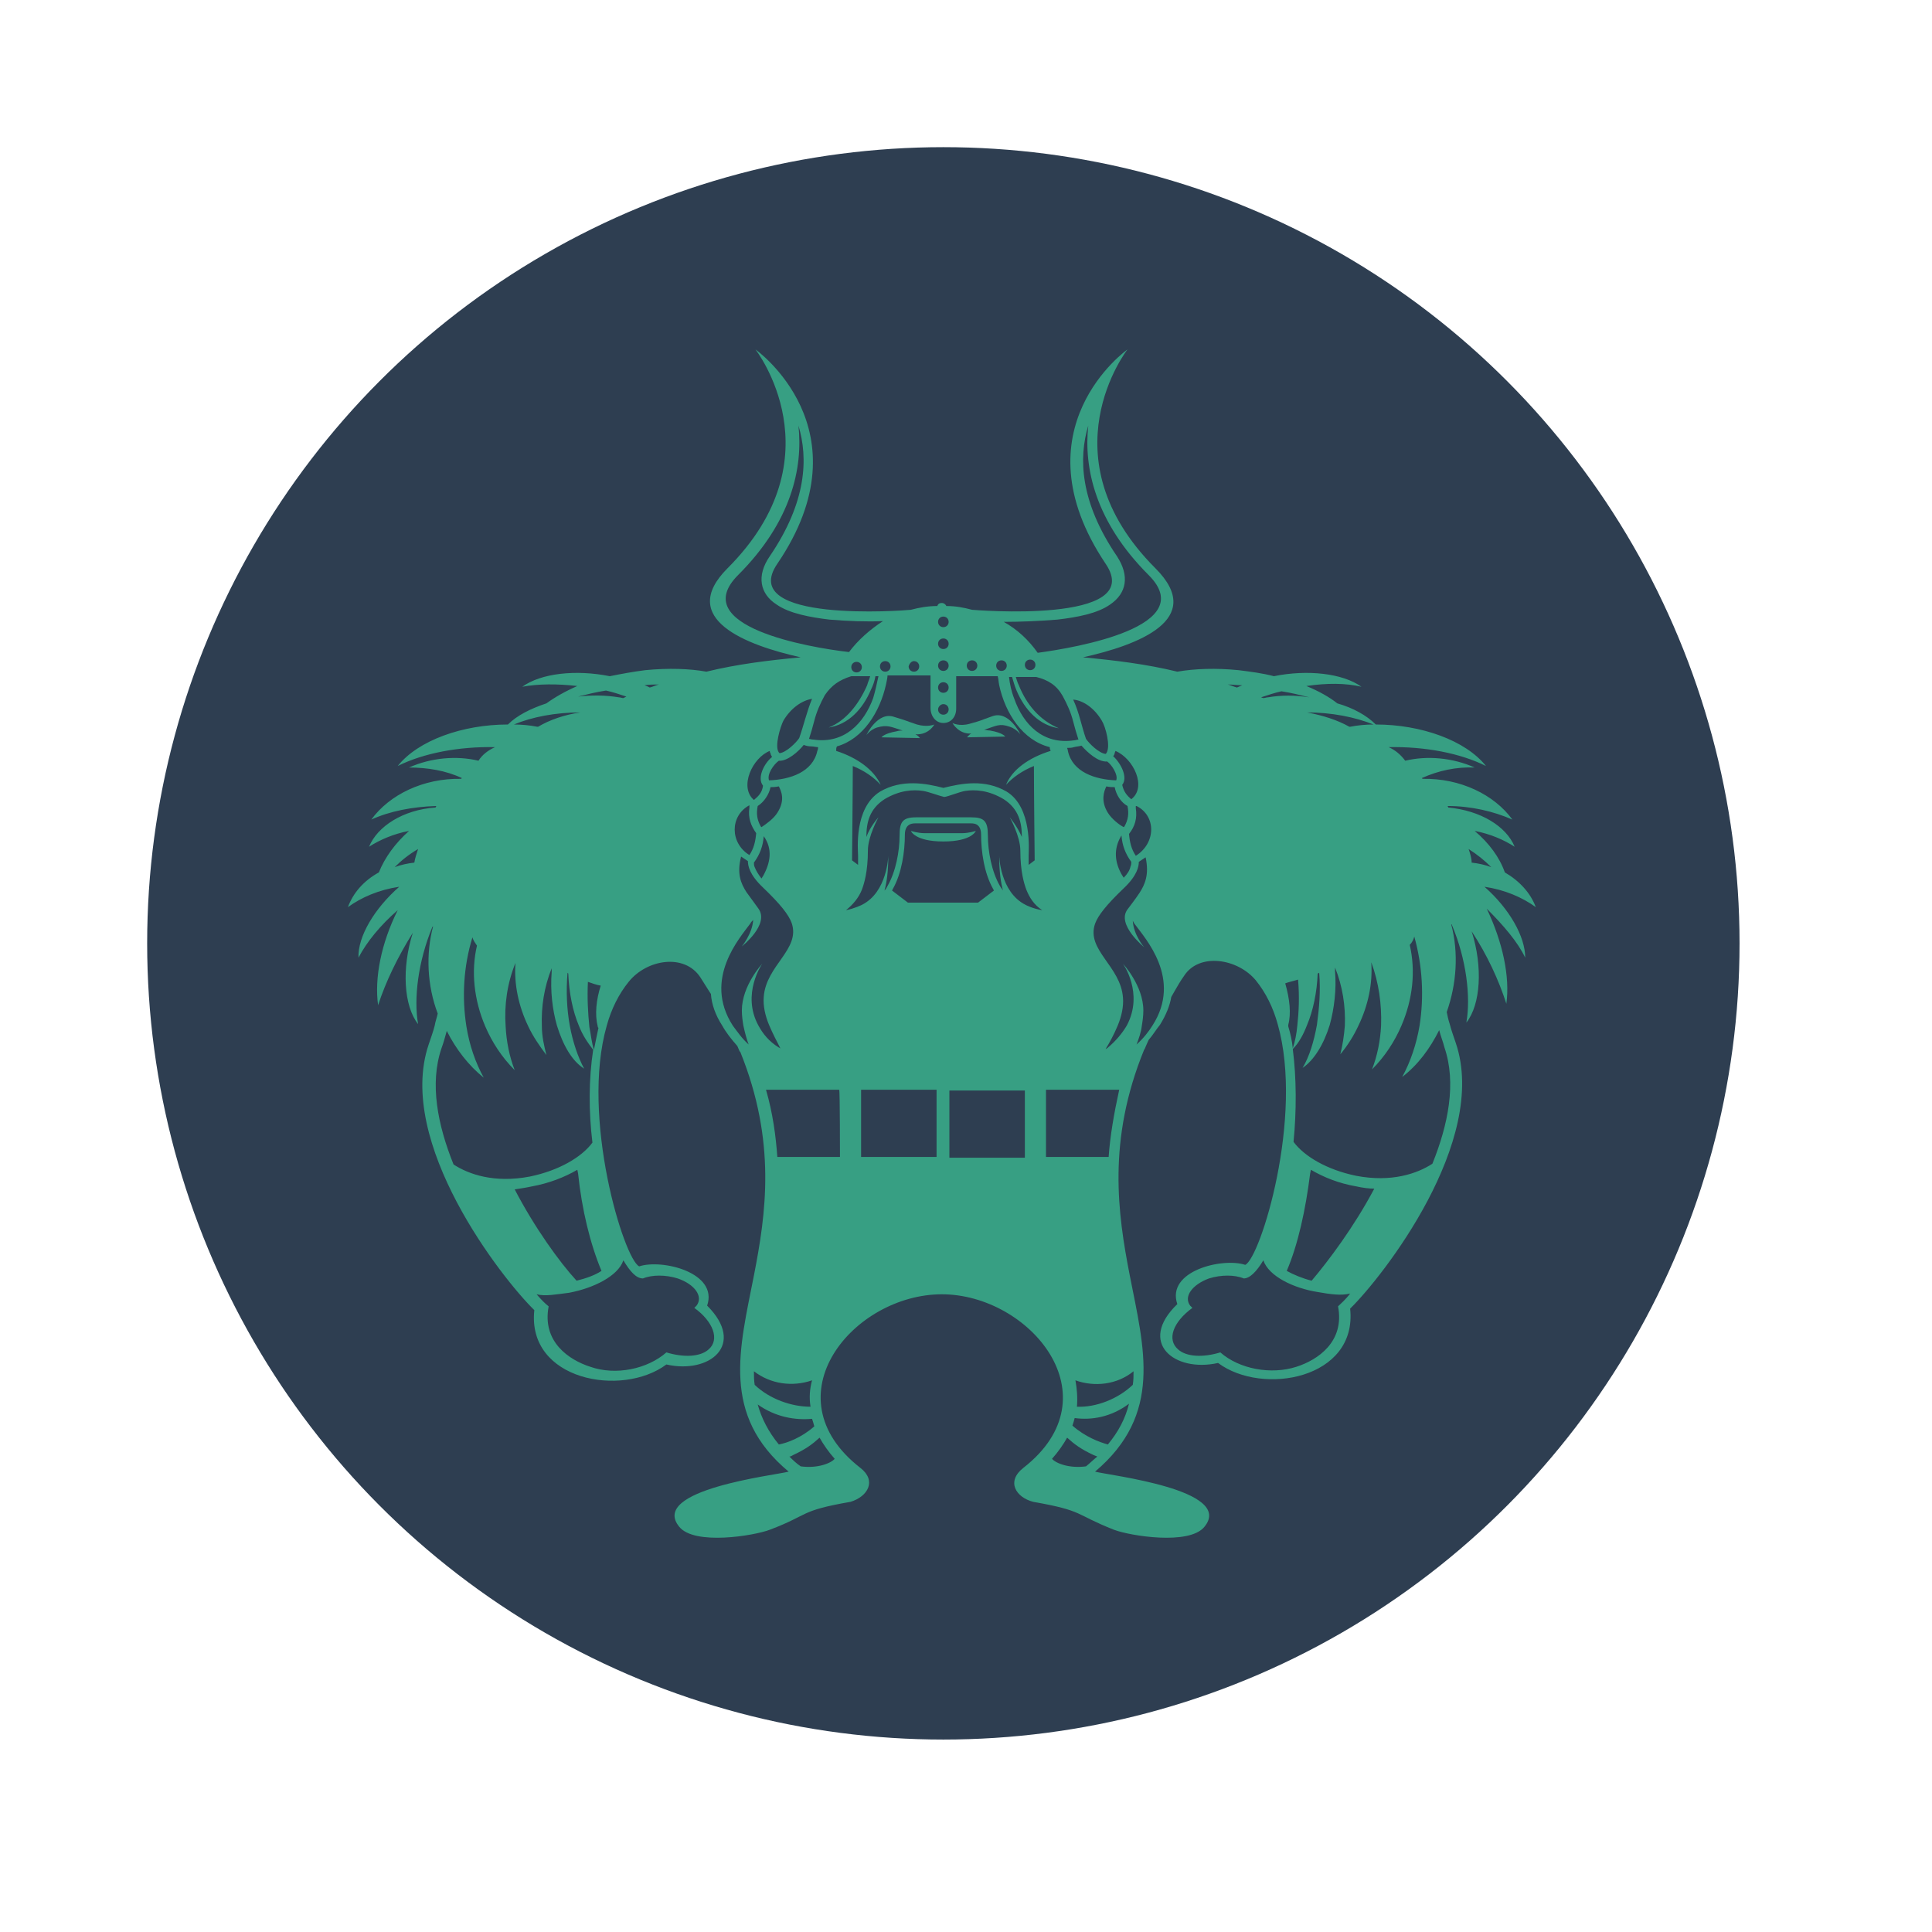<?xml version="1.0" encoding="utf-8"?>
<!-- Generator: Adobe Illustrator 18.0.0, SVG Export Plug-In . SVG Version: 6.00 Build 0)  -->
<!DOCTYPE svg PUBLIC "-//W3C//DTD SVG 1.1//EN" "http://www.w3.org/Graphics/SVG/1.1/DTD/svg11.dtd">
<svg version="1.1" id="Layer_1" xmlns="http://www.w3.org/2000/svg" xmlns:xlink="http://www.w3.org/1999/xlink" x="0px" y="0px"
	 viewBox="0 0 256 256" enable-background="new 0 0 256 256" xml:space="preserve">
<circle fill="#2E3E51" cx="125" cy="125" r="105.5"/>
<g>
	<path fill="#379F83" d="M122.5,110.4c-0.9,0-1.8-0.3-1.8-0.3s0.5,1.4,4.3,1.4c3.8,0,4.3-1.4,4.3-1.4s-0.9,0.3-1.8,0.3H122.5z"/>
	<path fill="#379F83" d="M202.1,126.9c0-2.8-2.1-6.5-5.4-9.4c2.7,0.4,5,1.4,6.8,2.7c-0.7-1.9-2.2-3.5-4.1-4.6c-0.7-2-2.1-3.9-4-5.5
		c2.1,0.4,3.9,1.2,5.3,2.1c-1.1-2.7-4.5-4.8-8.8-5.2c0-0.1-0.1-0.2-0.1-0.2c3.1,0,6.1,0.7,8.6,1.8c-2.4-3.3-6.9-5.5-11.9-5.4
		l-0.1-0.1c2.2-1,4.6-1.5,7-1.4c-2.9-1.3-6.3-1.6-9.2-0.9c-0.6-0.8-1.3-1.4-2.2-1.8c4.8-0.1,9.5,0.8,12.9,2.5
		c-2.7-3.4-8.6-5.5-14.6-5.5c-1.2-1.2-3-2.2-5.1-2.8c-1-0.8-2.4-1.6-4.1-2.3c2.7-0.4,5.2-0.4,7.3,0.1c-2.5-1.8-7.2-2.3-11.6-1.4
		c-1.5-0.4-3.1-0.6-4.7-0.8c-3-0.3-5.8-0.2-8.1,0.2c-4.1-1-8.2-1.5-12.5-1.9c7.2-1.6,16.4-5,9.6-11.8c-14.8-14.8-3.7-29-3.7-29
		s-14.9,10.5-2.9,28.4c5.5,8.1-17.7,6.1-17.7,6.1c-1.1-0.3-2.2-0.5-3.4-0.5c-0.1-0.2-0.3-0.4-0.6-0.4c-0.3,0-0.5,0.1-0.6,0.4
		c-1.2,0-2.4,0.2-3.5,0.5c-0.8,0.1-23.1,1.8-17.7-6.1c12.1-17.8-2.9-28.4-2.9-28.4s11.1,14.2-3.7,29c-6.7,6.7,2.5,10.2,9.7,11.8
		c-4.3,0.4-8.4,0.9-12.5,1.9c-2.2-0.4-5-0.5-8.1-0.2c-1.6,0.2-3.2,0.5-4.7,0.8c-4.5-0.9-9.1-0.4-11.6,1.4c2.1-0.4,4.7-0.4,7.3-0.1
		c-1.6,0.7-3,1.5-4.1,2.3c-2.1,0.7-3.9,1.6-5.1,2.8c-6,0-11.9,2.1-14.6,5.5c3.4-1.7,8.1-2.6,12.9-2.5c-0.9,0.4-1.7,1-2.2,1.8
		c-2.9-0.7-6.3-0.4-9.2,0.9c2.4,0,4.9,0.4,7,1.4l-0.1,0.1c-5-0.1-9.5,2.1-11.9,5.4c2.4-1.1,5.4-1.7,8.6-1.8c0,0.1-0.1,0.2-0.1,0.2
		c-4.3,0.3-7.7,2.5-8.8,5.2c1.4-0.9,3.2-1.7,5.3-2.1c-1.8,1.6-3.2,3.5-4,5.5c-2,1.1-3.4,2.7-4.1,4.6c1.8-1.3,4.1-2.3,6.8-2.7
		c-3.3,2.9-5.5,6.6-5.4,9.4c1.1-2.1,2.9-4.3,5.2-6.3c-2.2,4.4-3.1,9-2.6,12.6c1-3.1,2.6-6.4,4.6-9.6c-1.5,4.7-1.2,9.7,0.7,12.1
		c-0.6-3.4,0-8.3,1.9-12.9c0,0,0.1,0,0.1-0.1c-1,3.7-0.8,7.9,0.6,11.6c-0.1,0.5-0.3,1-0.4,1.6h0c-0.2,0.8-0.5,1.6-0.8,2.5
		c-4.4,13,9.7,31,14,35.2c-1,9.3,11.6,11.6,17.5,7.2c5.7,1.3,10.6-2.6,5.4-7.8c1.5-4.4-6-6.2-9-5.2c-2-0.9-7.8-19.7-4.3-31.9l0,0
		c0.6-2.2,1.6-4.2,2.9-5.8c2.4-3,7.4-3.8,9.5-0.6c0.4,0.6,0.8,1.3,1.2,1.9l0.2,0.3c0.1,1.4,0.6,2.8,1.5,4.2l0,0
		c0.5,0.9,1.2,1.8,2,2.7c0.1,0.2,0.2,0.5,0.3,0.7l0.1,0.1c4.8,11.9,3.4,21.4,1.8,29.6c-1.9,9.7-4.4,18.5,4.6,26
		c-1.9,0.5-18.5,2.4-14.5,7.3c2,2.5,9.9,1.2,12,0.4c5.3-2,3.8-2.5,10.7-3.7c2.3-0.7,3.5-2.8,1.3-4.5c-12.2-9.5-0.9-23,10.8-23
		c11.6,0,23,13.5,10.8,23c-2.3,1.8-1,3.9,1.3,4.5c6.8,1.2,5.4,1.6,10.7,3.7c2.1,0.8,10,2.1,12-0.4c4-4.9-12.6-6.8-14.5-7.3
		c9-7.6,6.5-16.3,4.6-26c-1.6-8.2-3-17.9,1.9-29.9c0.1-0.1,0.1-0.2,0.2-0.4c0.1-0.2,0.2-0.5,0.4-0.9c0.6-0.7,1-1.4,1.5-2l0,0
		c0.8-1.3,1.3-2.5,1.5-3.7l0.4-0.7c0.4-0.7,0.8-1.4,1.3-2.1c2-3.1,7.1-2.3,9.5,0.6c1.3,1.6,2.3,3.6,2.9,5.8l0,0
		c3.5,12.3-2.3,31-4.3,31.9c-3-1-10.5,0.8-9,5.2c-5.3,5.1-0.4,9.1,5.4,7.8c5.9,4.4,18.5,2.1,17.5-7.2c4.3-4.2,18.4-22.2,14-35.2
		c-0.3-0.9-0.6-1.7-0.8-2.5l0,0c-0.2-0.6-0.3-1.1-0.4-1.6c1.3-3.7,1.6-7.8,0.6-11.6c0.1,0,0.1,0,0.1,0.1c1.9,4.5,2.5,9.5,1.9,12.9
		c1.9-2.4,2.2-7.4,0.7-12.1c2.1,3.2,3.6,6.5,4.6,9.6c0.5-3.6-0.5-8.2-2.6-12.6C199.2,122.6,201.1,124.8,202.1,126.9z M54.9,114.3
		c-0.9,0.1-1.8,0.3-2.6,0.6c0.9-0.9,1.9-1.7,3.1-2.4C55.2,113.1,55,113.7,54.9,114.3z M76.9,94.4c-2.1,0.3-4.1,1-5.6,1.9l-0.1,0
		c-1-0.2-2.1-0.3-3.1-0.3C70.5,95,73.6,94.4,76.9,94.4z M60.1,154.3c-2.1-5.2-3.2-10.7-1.6-15.4c0.3-0.8,0.5-1.6,0.7-2.3
		c1.2,2.4,2.9,4.6,4.9,6.2c-1.1-2-1.9-4.3-2.3-6.8l0,0c-0.6-3.8-0.4-7.9,0.8-11.8c0.1,0.4,0.4,0.8,0.6,1.1
		c-0.8,3.4-0.4,7.2,1.1,10.7l0,0c0.9,2.1,2.2,4.1,3.9,5.8c-0.7-1.8-1.1-3.8-1.2-5.8l0,0c-0.2-2.8,0.2-5.7,1.3-8.4
		c-0.2,2.8,0.4,5.7,1.7,8.4v0c0.6,1.3,1.5,2.6,2.4,3.8c-0.3-1.2-0.6-2.5-0.6-3.8c-0.1-2.6,0.3-5.2,1.3-7.7c0,0.2,0,0.4,0,0.5
		c-0.2,2.5,0.1,5,0.7,7.1c0,0,0,0,0,0l0,0c0.8,2.6,2,4.7,3.6,5.7c-0.8-1.5-1.5-3.5-1.9-5.7h0c-0.4-2.2-0.5-4.6-0.3-7l0.1,0.1
		c0.1,2.6,0.6,5,1.4,6.9l0,0c0.5,1.3,1.2,2.3,1.9,3.2c-0.6,3.9-0.6,8.2-0.1,12.3c-1.4,1.9-4.4,3.7-8.3,4.5
		C65.5,156.8,62.1,155.6,60.1,154.3z M70.5,157.2c2.2-0.4,4.3-1.2,6-2.2l0.1,0.5c0.5,4.8,1.6,9.3,3.1,12.9c-0.9,0.6-2.1,1-3.3,1.3
		c-2.3-2.5-5.6-7.1-8.2-12.1C68.8,157.5,69.6,157.4,70.5,157.2z M82.6,167c0.9,1.5,1.7,2.4,2.6,2.4c1.2-0.5,3-0.5,4.6,0
		c2.3,0.8,3.4,2.4,2.5,3.6c-0.1,0.1-0.2,0.2-0.3,0.3c2.5,1.8,3.4,4.2,1.9,5.5c-1.1,1-3.3,1.1-5.6,0.4c-2.5,2.2-6.7,3.1-10.1,1.9
		c-2.8-0.9-6.4-3.3-5.5-8c-0.4-0.3-1-0.9-1.6-1.6c1.2,0.3,2.6,0,4.3-0.2C78.6,170.7,81.9,169.1,82.6,167z M79.2,136
		c0,0.1,0,0.1,0.1,0.2c-0.2,0.9-0.4,1.9-0.6,2.9c-0.3-0.9-0.4-2-0.6-3l0,0c-0.2-1.9-0.3-3.9-0.2-6c0.6,0.2,1.1,0.4,1.7,0.5
		C79,132.5,78.8,134.4,79.2,136L79.2,136z M82.6,92.5c-0.2,0-0.4-0.1-0.6-0.1c-1.8-0.3-3.6-0.3-5.4-0.1c1.2-0.3,2.4-0.6,3.7-0.8
		c0.9,0.2,1.8,0.5,2.7,0.8L82.6,92.5z M86.1,91.1c-0.2-0.1-0.4-0.2-0.7-0.3c0.6-0.1,1.3-0.1,1.9-0.1C86.9,90.8,86.5,91,86.1,91.1z
		 M150.5,113.4c-0.6-0.9-0.8-1.8-0.9-2.9c0.8-1,1.1-2.1,0.9-3.4c0-0.1,0-0.2,0-0.3l0.1,0C153.2,108.1,153.2,111.7,150.5,113.4z
		 M148.6,110.7c0.1,1.3,0.5,2.4,1.3,3.5c0,0.2,0,0.4-0.1,0.6c-0.1,0.5-0.4,1-0.9,1.5c-0.1-0.1-0.1-0.2-0.2-0.3
		C147.7,114.3,147.5,112.5,148.6,110.7z M146.8,107.7c-1-1.6-0.5-2.9-0.2-3.5c0.4,0.1,0.8,0.1,1.1,0.1c0.2,1,0.8,2,1.7,2.5
		c0.2,1,0.1,1.8-0.4,2.7l-0.1,0.1C148.3,109.3,147.3,108.5,146.8,107.7z M147.7,99.8c0-0.1,0.1-0.2,0.1-0.3c2.4,1,4.2,4.8,2.1,6.4
		c-0.6-0.5-1-1-1.2-1.9c0.8-1-0.2-2.9-1.2-3.8C147.6,100.1,147.7,99.9,147.7,99.8z M147.9,103.4c-2.8-0.1-5.8-1.1-6.4-3.9
		c0-0.2-0.1-0.3-0.1-0.4c0.3,0,0.6,0,0.9-0.1c0.4-0.1,0.7-0.1,1-0.2c0.8,0.9,2.2,2.2,3.4,2.1C147.3,101.3,148.2,102.7,147.9,103.4z
		 M135,90.8c-0.2-0.4-0.3-0.8-0.4-1.1h2.7c1.6,0.4,2.7,1.1,3.5,2.5c0.6,1.1,1.1,2.2,1.4,3.4c0.2,0.8,0.5,1.8,0.7,2.4
		c-0.2,0-0.4,0.1-0.6,0.1c-4.1,0.6-6.7-2.1-7.9-5.5c-0.4-1-0.6-2-0.7-2.9v0h0.4c0.2,0.6,0.3,1.1,0.6,1.8c1.1,2.6,3,4.6,5.6,5
		C137.7,95.4,136,93.3,135,90.8z M135.8,88.1c0-0.4,0.3-0.7,0.7-0.7c0.4,0,0.7,0.3,0.7,0.7c0,0.4-0.3,0.7-0.7,0.7
		C136.1,88.8,135.8,88.5,135.8,88.1z M146,95.5c0.5,0.8,1.2,3.4,0.6,4.3l-0.1,0.1c-0.9-0.1-2.2-1.4-2.6-2c-0.6-1.7-0.9-3.5-1.7-5.2
		C143.5,92.8,145,93.8,146,95.5z M140.1,82.1c2.6-0.3,5.3-0.8,7-2c2.2-1.5,2.6-3.8,0.9-6.4c-4.9-7.2-5.1-13-3.8-17.3
		c-0.6,5.6,0.9,12.7,8,19.8c6.8,6.8-9.5,9.6-14.7,10.3c-1.2-1.7-2.7-3.1-4.5-4.1C135.1,82.4,137.7,82.3,140.1,82.1z M132.7,87.5
		c0.4,0,0.7,0.3,0.7,0.7c0,0.4-0.3,0.7-0.7,0.7c-0.4,0-0.7-0.3-0.7-0.7C132,87.8,132.3,87.5,132.7,87.5z M128.8,87.5
		c0.4,0,0.7,0.3,0.7,0.7c0,0.4-0.3,0.7-0.7,0.7c-0.4,0-0.7-0.3-0.7-0.7C128.1,87.8,128.4,87.5,128.8,87.5z M125,81.7
		c0.4,0,0.7,0.3,0.7,0.7c0,0.4-0.3,0.7-0.7,0.7c-0.4,0-0.7-0.3-0.7-0.7C124.3,82,124.6,81.7,125,81.7z M125,84.6
		c0.4,0,0.7,0.3,0.7,0.7c0,0.4-0.3,0.7-0.7,0.7c-0.4,0-0.7-0.3-0.7-0.7C124.3,84.9,124.6,84.6,125,84.6z M125,87.5
		c0.4,0,0.7,0.3,0.7,0.7c0,0.4-0.3,0.7-0.7,0.7c-0.4,0-0.7-0.3-0.7-0.7C124.3,87.8,124.6,87.5,125,87.5z M125,90.4
		c0.4,0,0.7,0.3,0.7,0.7s-0.3,0.7-0.7,0.7c-0.4,0-0.7-0.3-0.7-0.7C124.3,90.7,124.6,90.4,125,90.4z M125,93.3c0.4,0,0.7,0.3,0.7,0.7
		c0,0.4-0.3,0.7-0.7,0.7c-0.4,0-0.7-0.3-0.7-0.7C124.3,93.7,124.6,93.3,125,93.3z M125,95.8c1,0,1.7-0.8,1.7-1.9v-4.3h5.5
		c0.1,0.3,0.1,0.7,0.2,1.2c0.8,3.7,3.1,7.3,6.7,8.2c0,0.2,0,0.3,0.1,0.4c0,0,0,0.1,0,0.1c-2.9,0.9-5.1,2.5-5.9,4.5
		c0.9-1,2.2-1.9,3.7-2.5c0,3.1,0.1,12.5,0.1,12.5l-0.8,0.6c0-0.4,0-0.8,0-1.2c0-0.7,0.5-6.4-2.9-8.5c-2.9-1.7-6-1.1-8.4-0.5
		c-2.3-0.6-5.5-1.2-8.4,0.5c-3.5,2.2-2.9,7.8-2.9,8.5c0,0.4,0,0.8,0,1.2l-0.8-0.6c0,0,0.1-9.4,0.1-12.5c1.5,0.6,2.8,1.5,3.7,2.5
		c-0.9-2-3.1-3.6-5.9-4.5c0,0,0-0.1,0-0.1c0-0.2,0-0.3,0.1-0.5c3.5-1,5.7-4.6,6.5-8.2c0.1-0.5,0.2-0.9,0.2-1.2v0h5.7v4.3
		C123.3,94.9,124,95.8,125,95.8z M115.3,89.6c-0.1,0.4-0.3,0.8-0.4,1.2c-1.1,2.5-2.8,4.7-5.1,5.6c2.6-0.4,4.5-2.4,5.6-5
		c0.3-0.6,0.5-1.2,0.6-1.8h0.4c-0.2,0.9-0.4,1.9-0.7,2.9c-1.2,3.3-3.8,6.1-7.9,5.5c-0.3,0-0.5-0.1-0.6-0.1c0.2-0.6,0.5-1.6,0.7-2.4
		c0.3-1.2,0.8-2.3,1.4-3.4c0.9-1.3,1.9-2,3.5-2.5C112.7,89.6,115.3,89.6,115.3,89.6z M112.8,88.4c0-0.4,0.3-0.7,0.7-0.7
		c0.4,0,0.7,0.3,0.7,0.7c0,0.4-0.3,0.7-0.7,0.7C113.1,89.1,112.8,88.8,112.8,88.4z M121.1,87.6c0.4,0,0.7,0.3,0.7,0.7
		s-0.3,0.7-0.7,0.7c-0.4,0-0.7-0.3-0.7-0.7C120.5,87.9,120.8,87.6,121.1,87.6z M118,88.3c0,0.4-0.3,0.7-0.7,0.7
		c-0.4,0-0.7-0.3-0.7-0.7c0-0.4,0.3-0.7,0.7-0.7C117.7,87.6,118,87.9,118,88.3z M97.8,76.2c7.1-7.1,8.6-14.2,8-19.8
		c1.3,4.3,1.1,10.1-3.8,17.3c-1.8,2.6-1.3,5,0.9,6.4c1.7,1.2,4.5,1.7,7,2c2.4,0.2,5,0.3,7.1,0.2c-1.7,1.1-3.3,2.5-4.5,4.1
		C107.2,85.8,91,83,97.8,76.2z M103.8,95.5c1-1.7,2.5-2.7,3.8-2.9c-0.7,1.7-1.1,3.5-1.7,5.2c-0.4,0.6-1.7,1.9-2.6,2l-0.1-0.1
		C102.6,98.9,103.4,96.3,103.8,95.5z M103.2,100.8c1.1,0.1,2.6-1.2,3.3-2.1c0.2,0.1,0.6,0.2,1,0.2c0.3,0,0.6,0.1,0.9,0.1
		c0,0.1,0,0.3-0.1,0.5c-0.6,2.8-3.6,3.8-6.4,3.9C101.6,102.6,102.5,101.3,103.2,100.8z M100.9,109.6l-0.1-0.1
		c-0.5-0.9-0.6-1.7-0.4-2.7c0.8-0.5,1.5-1.5,1.7-2.5c0.3,0,0.6,0,1.1-0.1c0.3,0.6,0.9,1.8-0.2,3.5
		C102.5,108.5,101.5,109.2,100.9,109.6z M101.1,116.1c-0.1,0.1-0.1,0.2-0.2,0.3c-0.4-0.5-0.7-1-0.9-1.5c-0.1-0.2-0.1-0.4-0.1-0.6
		c0.8-1.1,1.2-2.2,1.3-3.5C102.4,112.5,102.1,114.3,101.1,116.1z M102,99.5c0,0.1,0,0.2,0.1,0.3c0,0.2,0.1,0.3,0.2,0.5
		c-1.1,0.9-2,2.8-1.2,3.8c-0.1,0.9-0.6,1.4-1.2,1.9C97.9,104.3,99.7,100.4,102,99.5z M99.3,106.7L99.3,106.7c0,0.1,0,0.2,0,0.3
		c-0.2,1.4,0.2,2.4,0.9,3.4c-0.1,1.1-0.3,2-0.9,2.9C96.7,111.7,96.7,108.1,99.3,106.7z M100.5,135.9c-2.3-4.2,0.5-8.2,0.5-8.2
		s-2.7,2.9-2.7,6.2c0,0.7,0.1,1.4,0.2,2c0.2,0.9,0.4,1.7,0.7,2.5c-0.9-0.8-1.5-1.7-2.1-2.5l0,0c-4-6.2,1-11.7,2.3-13.5
		c0.1-0.2,0.3-0.4,0.4-0.5c-0.1,1.8-1.5,3.5-1.5,3.5s3.7-2.9,2.2-5c-0.3-0.4-1-1.4-1.6-2.2c-0.7-1.1-1.3-2.4-0.7-4.7
		c0.3,0.2,0.6,0.4,0.9,0.6c0,0.6,0.2,1.8,2,3.5c2.3,2.2,3.4,3.6,3.8,4.7c1.2,3.5-3.4,5.6-3.7,9.8c-0.1,1.2,0.2,2.5,0.7,3.7l0,0
		c0.5,1.2,1.1,2.3,1.5,3.1c-0.1,0-0.1-0.1-0.2-0.1C101.9,138,101.1,137,100.5,135.9L100.5,135.9z M99.9,181.7
		c2.2,1.7,5.1,2.1,7.7,1.2c-0.3,1.1-0.4,2.3-0.2,3.5c-2.5,0-5.4-1-7.4-2.9C99.9,182.9,99.9,182.3,99.9,181.7z M103.2,191.4
		c-1.4-1.7-2.3-3.5-2.8-5.3c2.4,1.7,5,2.1,7.2,1.9c0.1,0.3,0.2,0.6,0.3,1C106.2,190.5,104.3,191.2,103.2,191.4z M110.6,193.3
		c-0.5,0.6-2.3,1.3-4.5,1c-0.6-0.4-1.1-0.9-1.5-1.3c0.2,0,0.3-0.1,0.5-0.2c1.7-0.8,2.5-1.4,3.5-2.3
		C109.1,191.4,109.8,192.4,110.6,193.3z M111.3,153.3h-8.3c-0.2-2.8-0.6-5.8-1.5-8.9h9.7C111.3,144.5,111.3,153.3,111.3,153.3z
		 M124.1,153.3h-10v-8.9h10 M118.2,118l0.1-0.2c1.2-2.1,1.6-5,1.6-7.2c0-1.6,1.2-1.5,1.5-1.5h7.1c0.4,0,1.5-0.1,1.5,1.5
		c0,2.2,0.4,5.1,1.6,7.2l0.1,0.2l-2.1,1.6h-9.3L118.2,118z M125.8,144.5h10v8.9h-10 M135.9,119.9c-3.4-1.7-3.5-6.5-3.5-6.5v0.1
		c0,1.9,0.2,3.4,0.5,4.5c-0.1-0.2-0.3-0.4-0.4-0.6c-1.1-1.9-1.6-4.6-1.6-6.7c0-1.9-0.5-2.4-2.2-2.4h-7.3c-1.8,0-2.2,0.6-2.2,2.4
		c0,2.1-0.5,4.8-1.6,6.7c-0.1,0.2-0.2,0.4-0.4,0.6c0.3-1.1,0.5-2.5,0.5-4.5v-0.1c0,0-0.1,4.8-3.5,6.5c0,0-1,0.5-2.1,0.7
		c1-0.8,1.7-1.7,2.1-2.7c0.3-0.8,0.8-2.4,0.8-5.2c0-1.9,1.4-4.4,1.4-4.4s-1.1,1.2-1.6,2.6c0-1.9,0.4-3.7,2.4-5
		c2-1.2,3.8-1.3,5.1-1.1c0.7,0.1,2.3,0.7,2.8,0.8c0.4,0,2.1-0.7,2.8-0.8c1.3-0.2,3.1-0.1,5.1,1.1c2,1.3,2.4,3.1,2.4,5
		c-0.6-1.4-1.6-2.6-1.6-2.6s1.4,2.5,1.4,4.4c0,2.8,0.5,4.4,0.8,5.2c0.4,1,1,2,2.1,2.7C136.8,120.4,135.9,119.9,135.9,119.9z
		 M143.9,194.3c-2.2,0.3-4-0.4-4.5-1c0.8-0.9,1.5-1.9,2-2.8c1,0.9,1.8,1.5,3.5,2.3c0.2,0.1,0.3,0.1,0.5,0.2
		C144.9,193.4,144.4,193.9,143.9,194.3z M146.8,191.4c-1.1-0.3-3-1-4.7-2.5c0.1-0.3,0.2-0.6,0.3-1c2.2,0.3,4.8-0.1,7.2-1.9
		C149.1,188,148.2,189.7,146.8,191.4z M150.2,181.7c0,0.6,0,1.2-0.1,1.8c-2,1.9-4.9,3-7.4,2.9c0.1-1.2,0-2.4-0.2-3.5
		C145,183.8,148,183.5,150.2,181.7z M146.9,153.3h-8.3v-8.9h9.7C147.6,147.6,147.1,150.5,146.9,153.3z M152.7,135.9L152.7,135.9
		c-0.5,0.8-1.2,1.7-2.1,2.5c0.3-0.8,0.6-1.6,0.7-2.5v0c0.1-0.6,0.2-1.3,0.2-2c0-3.3-2.7-6.2-2.7-6.2s2.8,3.9,0.5,8.2l0,0
		c-0.6,1-1.4,2-2.6,3c-0.1,0-0.1,0.1-0.2,0.1c0.5-0.8,1.1-1.9,1.6-3.1v0c0.5-1.2,0.8-2.5,0.7-3.7c-0.3-4.2-4.9-6.3-3.7-9.8
		c0.4-1.1,1.5-2.5,3.8-4.7c1.8-1.7,2-2.9,2-3.5c0.3-0.2,0.6-0.4,0.9-0.6c0.5,2.3-0.1,3.6-0.8,4.7c-0.6,0.9-1.3,1.8-1.6,2.2
		c-1.5,2,2.2,5,2.2,5s-1.4-1.6-1.5-3.5c0.1,0.2,0.2,0.4,0.3,0.5C151.7,124.3,156.7,129.7,152.7,135.9z M163.9,91.1
		c-0.4-0.1-0.8-0.3-1.2-0.4c0.6,0,1.3,0.1,1.9,0.1C164.4,90.9,164.1,91,163.9,91.1z M182,96c-1,0-2.1,0.1-3.1,0.3l-0.1,0
		c-1.6-0.9-3.5-1.5-5.6-1.9C176.4,94.4,179.5,95,182,96z M168,92.4c-0.2,0-0.4,0.1-0.6,0.1l-0.3-0.1c0.9-0.3,1.8-0.6,2.7-0.8
		c1.3,0.2,2.5,0.5,3.7,0.8C171.6,92.1,169.8,92.1,168,92.4z M171.9,135.9c-0.1,1.1-0.3,2.1-0.6,3c-0.1-1-0.3-1.9-0.6-2.9
		c0-0.1,0-0.1,0-0.2h0c0.4-1.5,0.2-3.4-0.4-5.5c0.5-0.2,1.1-0.3,1.7-0.5C172.2,132.1,172.1,134.1,171.9,135.9L171.9,135.9z
		 M177.3,173.1c0.9,4.7-2.7,7.1-5.5,8c-3.4,1.1-7.6,0.3-10.1-1.9c-2.3,0.7-4.5,0.6-5.6-0.4c-1.5-1.3-0.7-3.6,1.9-5.5
		c-0.1-0.1-0.2-0.2-0.3-0.3c-0.9-1.2,0.3-2.8,2.5-3.6c1.6-0.5,3.4-0.5,4.6,0c0.8,0,1.7-0.9,2.6-2.4c0.7,2.1,4,3.7,7.2,4.2
		c1.7,0.3,3.1,0.5,4.3,0.2C178.3,172.2,177.7,172.7,177.3,173.1z M173.8,169.7c-1.2-0.3-2.4-0.8-3.3-1.3c1.5-3.5,2.5-8.1,3.1-12.9
		l0.1-0.5c1.7,1,3.7,1.8,6,2.2c0.9,0.2,1.7,0.3,2.4,0.3C179.4,162.6,176,167.1,173.8,169.7z M188.1,135.9c-0.4,2.4-1.2,4.8-2.3,6.8
		c2.1-1.6,3.7-3.8,4.9-6.2c0.2,0.8,0.5,1.5,0.7,2.3c1.6,4.7,0.5,10.2-1.6,15.4c-2,1.3-5.4,2.5-10.1,1.6c-3.9-0.8-6.9-2.6-8.3-4.5
		c0.4-4.1,0.4-8.4-0.1-12.3c0.8-0.8,1.4-1.9,1.9-3.2h0c0.8-1.9,1.3-4.3,1.4-6.8l0.2-0.1c0.2,2.4,0,4.7-0.3,6.9l0,0
		c-0.4,2.2-1,4.2-1.9,5.7c1.5-1,2.8-3.1,3.6-5.7l0,0c0.6-2.2,0.9-4.7,0.7-7.1c0-0.2,0-0.3,0-0.5c1,2.5,1.4,5.1,1.3,7.7h0
		c-0.1,1.3-0.3,2.6-0.6,3.8c1-1.2,1.8-2.5,2.4-3.8h0c1.3-2.7,1.9-5.6,1.7-8.4c1,2.7,1.4,5.6,1.3,8.4l0,0c-0.1,2-0.5,4-1.2,5.8
		c1.7-1.7,3-3.7,3.9-5.8h0c1.5-3.5,1.9-7.2,1.1-10.7c0.3-0.3,0.5-0.7,0.6-1.1C188.5,128,188.7,132.1,188.1,135.9L188.1,135.9z
		 M194.6,112.5c1.1,0.7,2.1,1.5,3,2.4c-0.8-0.3-1.7-0.5-2.6-0.6C195,113.7,194.8,113.1,194.6,112.5z"/>
	<path fill="#379F83" d="M121.5,96c-1.8-0.6-1-0.4-3-1c-2.2-0.8-3.7,2.4-3.7,2.4s0.5-0.7,1.4-1c1.4-0.4,1.8-0.1,3.4,0.4
		c-0.2,0-0.5,0-0.8,0.1c-1.7,0.3-2,0.8-2,0.8l5.1,0.1c-0.1-0.1-0.2-0.3-0.6-0.5c1.8,0.1,2.5-1.3,2.5-1.3S122.9,96.4,121.5,96z"/>
	<path fill="#379F83" d="M128.7,97.2c-0.4,0.2-0.5,0.5-0.6,0.5l5.1-0.1c0,0-0.3-0.5-2-0.8c-0.3,0-0.6-0.1-0.8-0.1
		c1.6-0.5,2-0.9,3.4-0.4c0.9,0.3,1.4,1,1.4,1s-1.5-3.2-3.7-2.4c-2,0.7-1.2,0.5-3,1c-1.4,0.4-2.3-0.1-2.3-0.1S127,97.3,128.7,97.2z"
		/>
</g>
</svg>

